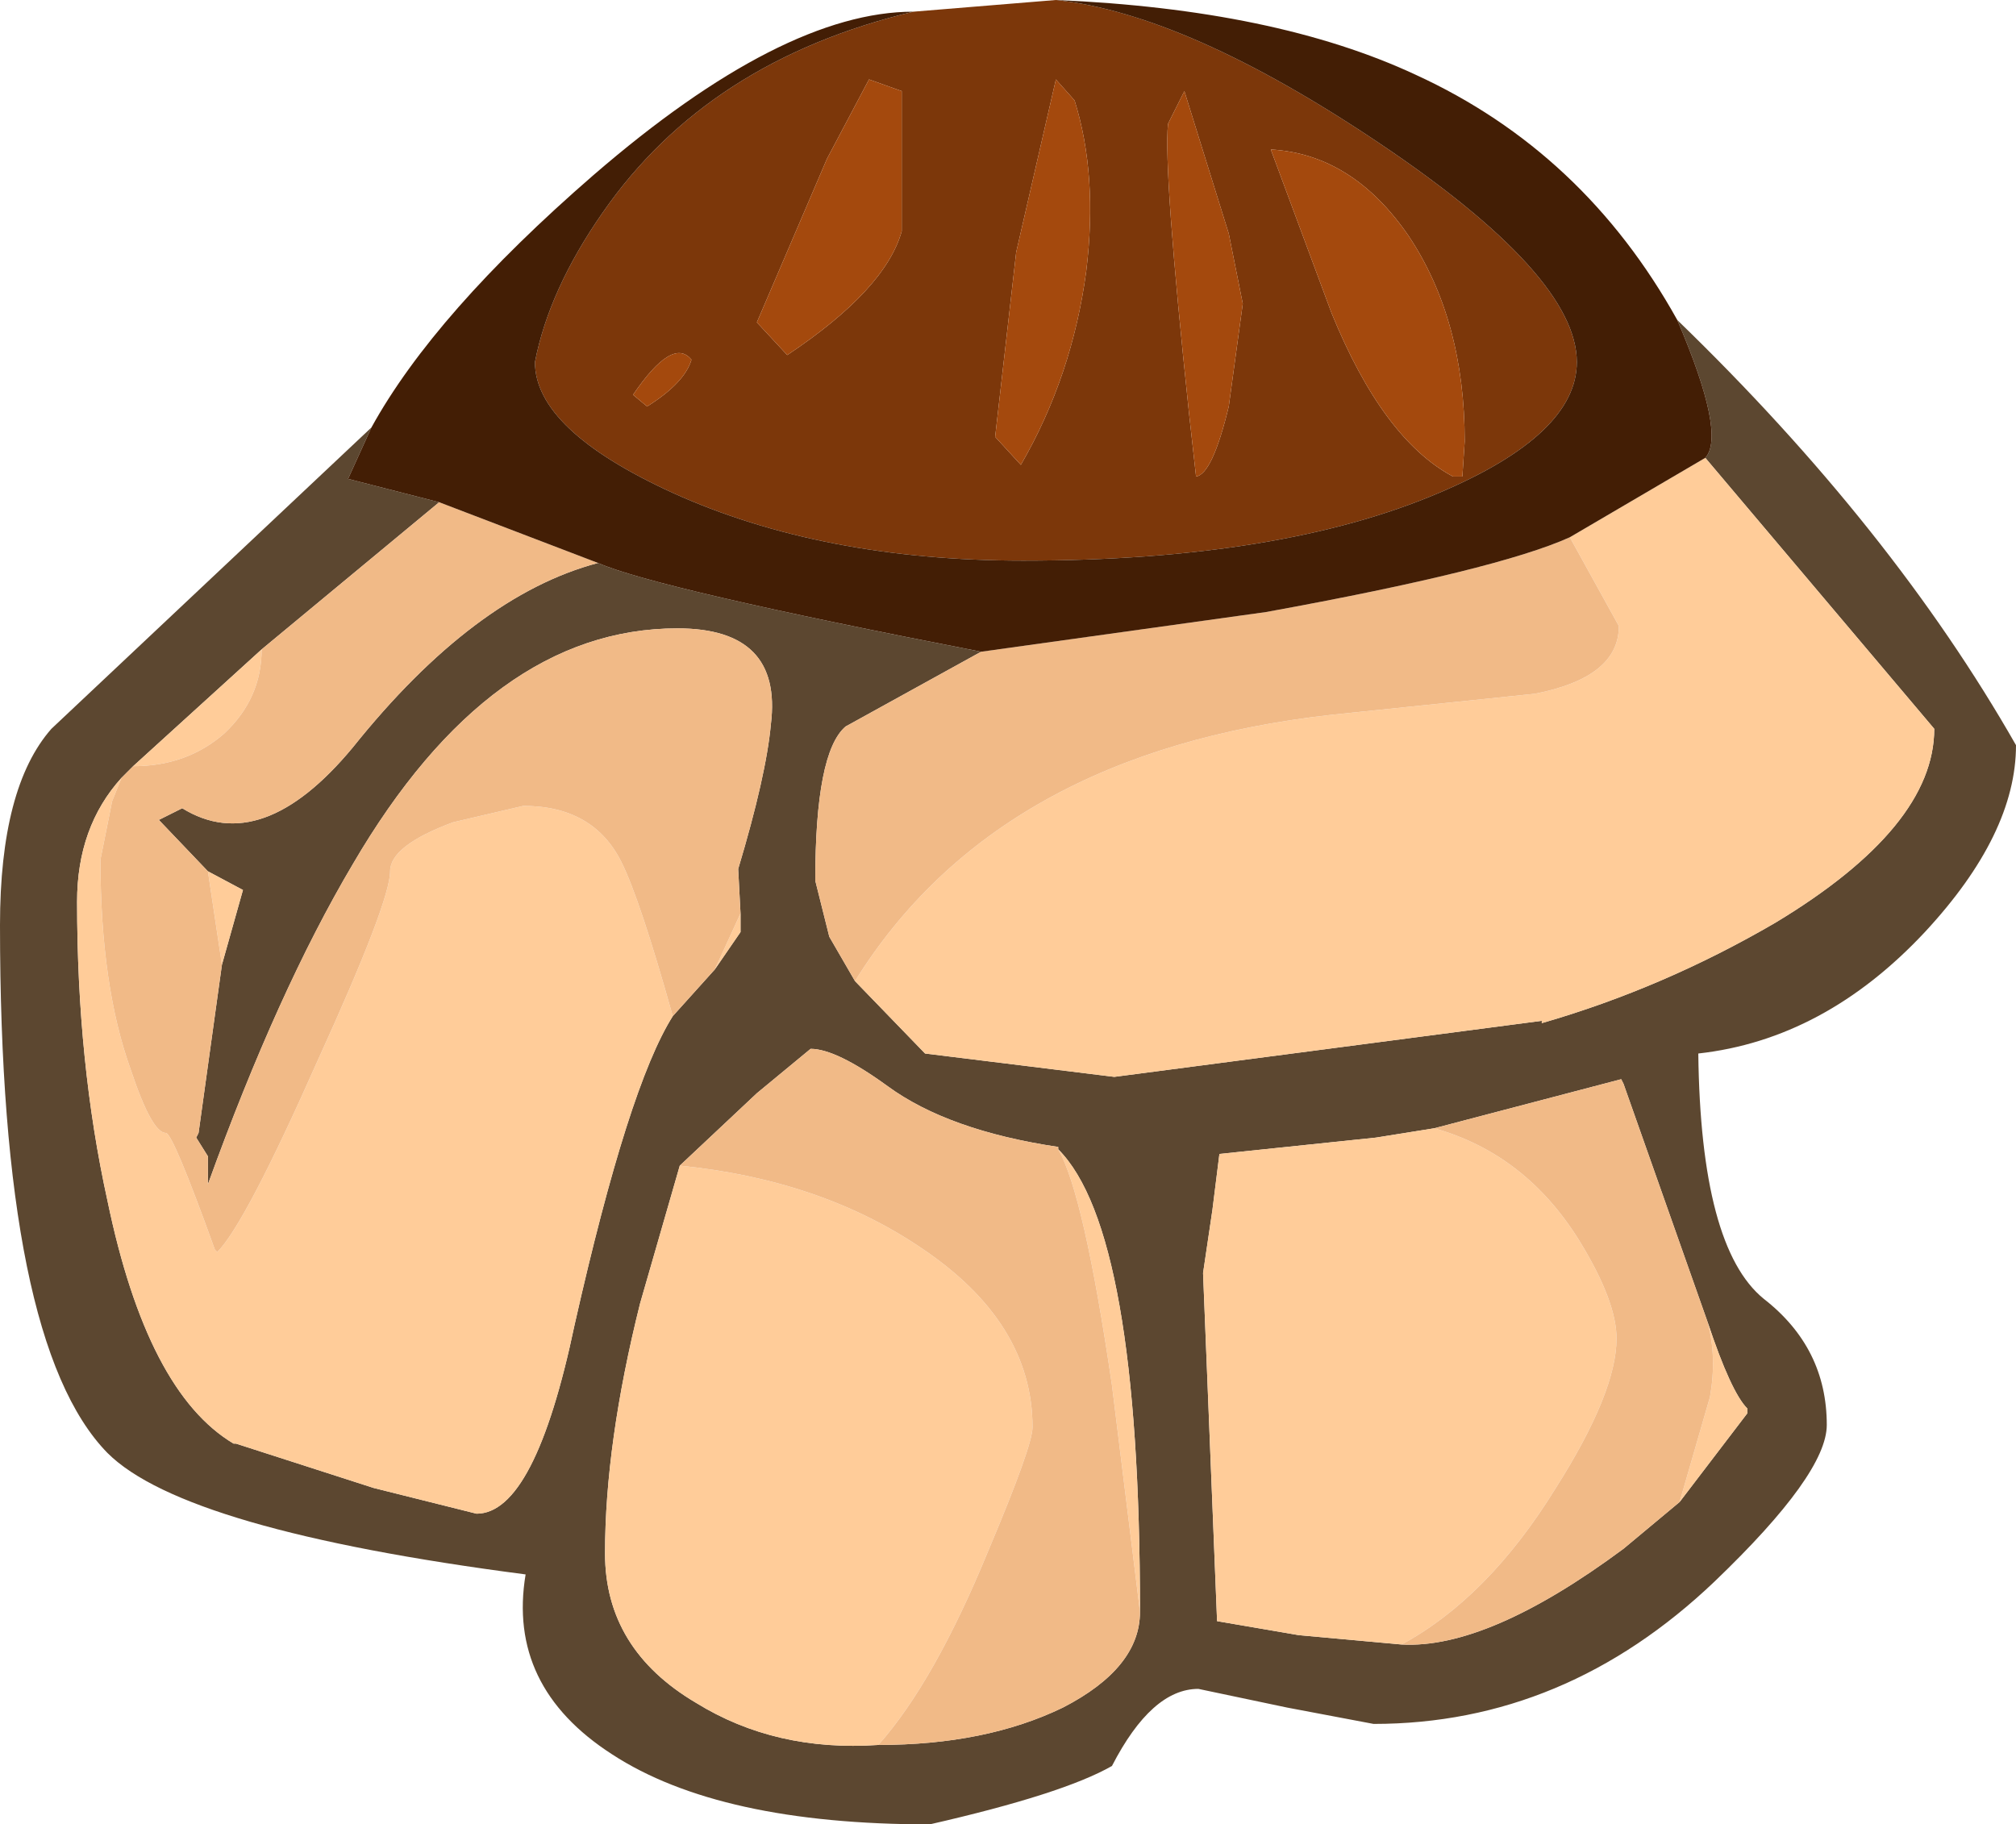 <?xml version="1.0" encoding="UTF-8" standalone="no"?>
<svg xmlns:ffdec="https://www.free-decompiler.com/flash" xmlns:xlink="http://www.w3.org/1999/xlink" ffdec:objectType="shape" height="39.05px" width="43.15px" xmlns="http://www.w3.org/2000/svg">
  <g transform="matrix(1.0, 0.0, 0.0, 1.0, 22.35, 3.7)">
    <path d="M-14.4 5.45 L-14.9 6.55 -12.95 7.05 -16.75 10.2 -19.5 12.7 -19.75 12.95 Q-20.7 14.0 -20.7 15.6 -20.7 19.05 -20.05 22.0 -19.2 26.1 -17.35 27.2 L-17.3 27.2 -14.35 28.15 -12.15 28.7 Q-10.9 28.7 -10.05 24.65 -8.9 19.55 -7.95 18.05 L-7.05 17.05 -6.5 16.25 -6.5 15.85 -6.55 14.9 Q-5.95 12.9 -5.85 11.8 -5.6 9.75 -7.85 9.75 -11.85 9.75 -14.8 14.8 -16.4 17.5 -17.9 21.65 L-17.9 21.05 -18.15 20.65 -18.1 20.55 -17.6 16.95 -17.15 15.35 -17.9 14.95 -18.95 13.85 -18.45 13.6 Q-16.75 14.65 -14.8 12.3 -12.2 9.05 -9.55 8.35 -8.3 8.9 -1.35 10.25 L-4.25 11.85 Q-4.9 12.4 -4.9 15.15 L-4.6 16.35 -4.05 17.3 -2.55 18.85 1.5 19.35 10.65 18.15 10.65 18.2 Q13.25 17.45 15.65 16.05 19.05 14.0 19.05 11.9 L14.15 6.1 Q14.6 5.6 13.55 3.15 18.15 7.6 20.8 12.25 20.8 14.15 18.85 16.25 16.7 18.55 14.0 18.85 14.05 23.0 15.4 24.1 16.75 25.15 16.75 26.8 16.75 27.85 14.35 30.15 11.15 33.2 7.05 33.2 L5.2 32.85 3.3 32.45 Q2.3 32.45 1.45 34.1 0.4 34.7 -2.45 35.35 -6.95 35.35 -9.25 33.85 -11.5 32.4 -11.1 30.0 -18.4 29.05 -20.05 27.4 -22.35 25.05 -22.35 16.1 -22.35 13.15 -21.25 11.9 L-14.4 5.45 M8.35 20.45 L7.1 20.65 3.75 21.0 3.6 22.2 3.4 23.55 3.7 31.0 5.45 31.3 7.65 31.5 Q9.5 31.6 12.4 29.45 L13.6 28.45 15.05 26.55 15.05 26.45 Q14.7 26.1 14.2 24.6 L12.4 19.5 12.35 19.4 8.35 20.45 M0.3 20.9 L0.3 20.85 Q-2.05 20.5 -3.35 19.55 -4.45 18.75 -5.0 18.75 L-6.15 19.7 -7.8 21.25 -8.65 24.2 Q-9.4 27.2 -9.4 29.55 -9.4 31.6 -7.45 32.75 -5.75 33.8 -3.55 33.65 -1.25 33.65 0.4 32.85 2.05 32.0 2.05 30.8 2.05 22.65 0.3 20.9" fill="#5c4730" fill-rule="evenodd" stroke="none"/>
    <path d="M11.25 7.8 L14.15 6.1 19.05 11.9 Q19.05 14.0 15.65 16.05 13.25 17.45 10.65 18.2 L10.65 18.15 1.5 19.35 -2.55 18.85 -4.05 17.3 Q-1.0 12.4 6.15 11.6 L10.5 11.15 Q12.3 10.8 12.3 9.7 L11.25 7.8 M7.65 31.5 L5.45 31.3 3.7 31.0 3.4 23.55 3.6 22.2 3.75 21.0 7.1 20.65 8.35 20.45 Q10.3 21.0 11.45 22.85 12.25 24.15 12.25 24.95 12.25 26.1 10.95 28.15 9.5 30.5 7.65 31.5 M14.2 24.6 Q14.7 26.1 15.05 26.45 L15.05 26.55 13.6 28.45 14.25 26.2 Q14.4 25.35 14.2 24.6 M-7.8 21.25 Q-4.8 21.55 -2.65 23.0 -0.25 24.6 -0.25 26.85 -0.25 27.25 -1.2 29.5 -2.35 32.3 -3.55 33.65 -5.75 33.8 -7.45 32.75 -9.4 31.6 -9.4 29.55 -9.4 27.2 -8.65 24.2 L-7.8 21.25 M2.05 30.8 L1.45 25.95 Q0.85 21.85 0.3 20.9 2.05 22.65 2.05 30.8 M-6.5 15.85 L-6.5 16.25 -7.05 17.05 -6.5 15.85 M-7.95 18.05 Q-8.9 19.55 -10.05 24.65 -10.9 28.7 -12.15 28.7 L-14.35 28.15 -17.3 27.2 -17.35 27.2 Q-19.2 26.1 -20.05 22.0 -20.7 19.05 -20.7 15.6 -20.7 14.0 -19.75 12.95 L-19.95 13.45 -20.2 14.7 Q-20.2 17.4 -19.55 19.2 -19.1 20.55 -18.8 20.55 -18.65 20.55 -17.75 23.05 L-17.7 23.1 Q-17.1 22.5 -15.55 19.0 -14.0 15.6 -14.0 14.95 -14.0 14.4 -12.65 13.9 L-11.15 13.55 Q-9.65 13.55 -9.05 14.75 -8.65 15.55 -7.95 18.05 M-19.5 12.7 L-16.75 10.2 Q-16.75 11.25 -17.55 12.0 -18.35 12.7 -19.5 12.7 M-17.9 14.95 L-17.15 15.35 -17.6 16.95 -17.9 14.95" fill="#ffcc99" fill-rule="evenodd" stroke="none"/>
    <path d="M-12.95 7.05 L-9.55 8.35 Q-12.2 9.05 -14.8 12.3 -16.75 14.65 -18.45 13.6 L-18.95 13.85 -17.9 14.95 -17.6 16.95 -18.1 20.55 -18.15 20.65 -17.9 21.05 -17.9 21.65 Q-16.4 17.5 -14.8 14.8 -11.85 9.75 -7.85 9.75 -5.6 9.75 -5.85 11.8 -5.95 12.9 -6.55 14.9 L-6.5 15.85 -7.05 17.05 -7.95 18.05 Q-8.65 15.55 -9.05 14.75 -9.65 13.55 -11.15 13.55 L-12.65 13.9 Q-14.0 14.4 -14.0 14.95 -14.0 15.6 -15.55 19.0 -17.1 22.5 -17.7 23.1 L-17.75 23.05 Q-18.65 20.55 -18.8 20.55 -19.1 20.55 -19.55 19.2 -20.2 17.4 -20.2 14.7 L-19.95 13.45 -19.75 12.95 -19.5 12.7 Q-18.35 12.7 -17.55 12.0 -16.75 11.25 -16.75 10.2 L-12.95 7.05 M-1.35 10.25 L4.75 9.4 Q9.7 8.5 11.25 7.8 L12.3 9.7 Q12.3 10.8 10.5 11.15 L6.15 11.6 Q-1.0 12.4 -4.05 17.3 L-4.6 16.35 -4.9 15.15 Q-4.9 12.4 -4.25 11.85 L-1.35 10.25 M7.65 31.5 Q9.5 30.5 10.95 28.15 12.25 26.1 12.25 24.95 12.25 24.15 11.45 22.85 10.3 21.0 8.35 20.45 L12.35 19.4 12.4 19.5 14.2 24.6 Q14.4 25.35 14.25 26.2 L13.6 28.45 12.4 29.45 Q9.5 31.6 7.65 31.5 M-7.8 21.25 L-6.15 19.7 -5.0 18.75 Q-4.45 18.75 -3.35 19.55 -2.05 20.5 0.3 20.85 L0.3 20.9 Q0.85 21.85 1.45 25.95 L2.05 30.8 Q2.05 32.0 0.4 32.85 -1.25 33.65 -3.55 33.65 -2.35 32.3 -1.2 29.5 -0.25 27.25 -0.25 26.85 -0.25 24.6 -2.65 23.0 -4.8 21.55 -7.8 21.25" fill="#f1ba87" fill-rule="evenodd" stroke="none"/>
    <path d="M0.25 -2.0 L-0.6 1.7 -1.05 5.65 -0.5 6.25 Q0.6 4.35 0.9 2.1 1.15 0.05 0.65 -1.55 L0.25 -2.0 M2.65 -1.05 Q2.55 -0.05 3.1 5.15 L3.25 6.5 Q3.6 6.45 3.95 5.0 L4.25 2.8 3.95 1.3 3.0 -1.75 2.65 -1.05 M0.25 -3.7 Q3.05 -3.4 7.15 -0.65 11.4 2.2 11.4 4.05 11.4 5.6 8.45 6.85 5.05 8.3 -0.45 8.3 -4.75 8.3 -7.95 6.85 -10.9 5.5 -10.9 4.05 -10.6 2.5 -9.45 0.85 -7.2 -2.4 -2.8 -3.45 L0.25 -3.7 M7.8 1.35 Q6.6 -0.4 4.85 -0.5 L6.15 3.0 Q7.25 5.7 8.75 6.5 L8.95 6.5 9.0 5.75 Q9.0 3.15 7.8 1.35 M-4.65 -0.3 L-6.15 3.2 -5.5 3.9 Q-3.4 2.5 -3.05 1.25 L-3.05 -1.75 -3.75 -2.0 -4.65 -0.3 M-8.5 5.0 Q-7.7 4.5 -7.55 4.0 -7.95 3.5 -8.8 4.75 L-8.5 5.0" fill="#7c370a" fill-rule="evenodd" stroke="none"/>
    <path d="M-2.8 -3.45 Q-7.2 -2.4 -9.45 0.85 -10.6 2.5 -10.9 4.05 -10.9 5.5 -7.95 6.85 -4.75 8.3 -0.45 8.3 5.05 8.3 8.45 6.85 11.4 5.6 11.4 4.05 11.4 2.2 7.15 -0.65 3.05 -3.4 0.25 -3.7 4.95 -3.5 7.95 -2.1 11.55 -0.45 13.55 3.15 14.6 5.6 14.15 6.1 L11.25 7.8 Q9.7 8.5 4.75 9.4 L-1.35 10.25 Q-8.3 8.9 -9.55 8.35 L-12.95 7.05 -14.9 6.55 -14.4 5.45 Q-13.05 3.0 -9.65 0.05 -5.6 -3.45 -2.8 -3.45" fill="#431e05" fill-rule="evenodd" stroke="none"/>
    <path d="M2.65 -1.05 L3.0 -1.75 3.95 1.3 4.25 2.8 3.95 5.0 Q3.6 6.45 3.25 6.5 L3.1 5.15 Q2.55 -0.05 2.65 -1.05 M0.25 -2.0 L0.65 -1.55 Q1.15 0.05 0.9 2.1 0.6 4.35 -0.5 6.25 L-1.05 5.65 -0.6 1.7 0.25 -2.0 M7.8 1.35 Q9.0 3.15 9.0 5.75 L8.95 6.5 8.75 6.5 Q7.25 5.7 6.15 3.0 L4.85 -0.5 Q6.6 -0.4 7.8 1.35 M-8.5 5.0 L-8.8 4.75 Q-7.95 3.5 -7.55 4.0 -7.7 4.5 -8.5 5.0 M-4.65 -0.3 L-3.75 -2.0 -3.05 -1.75 -3.05 1.25 Q-3.4 2.5 -5.5 3.9 L-6.15 3.2 -4.65 -0.3" fill="#a4490d" fill-rule="evenodd" stroke="none"/>
  </g>
</svg>
